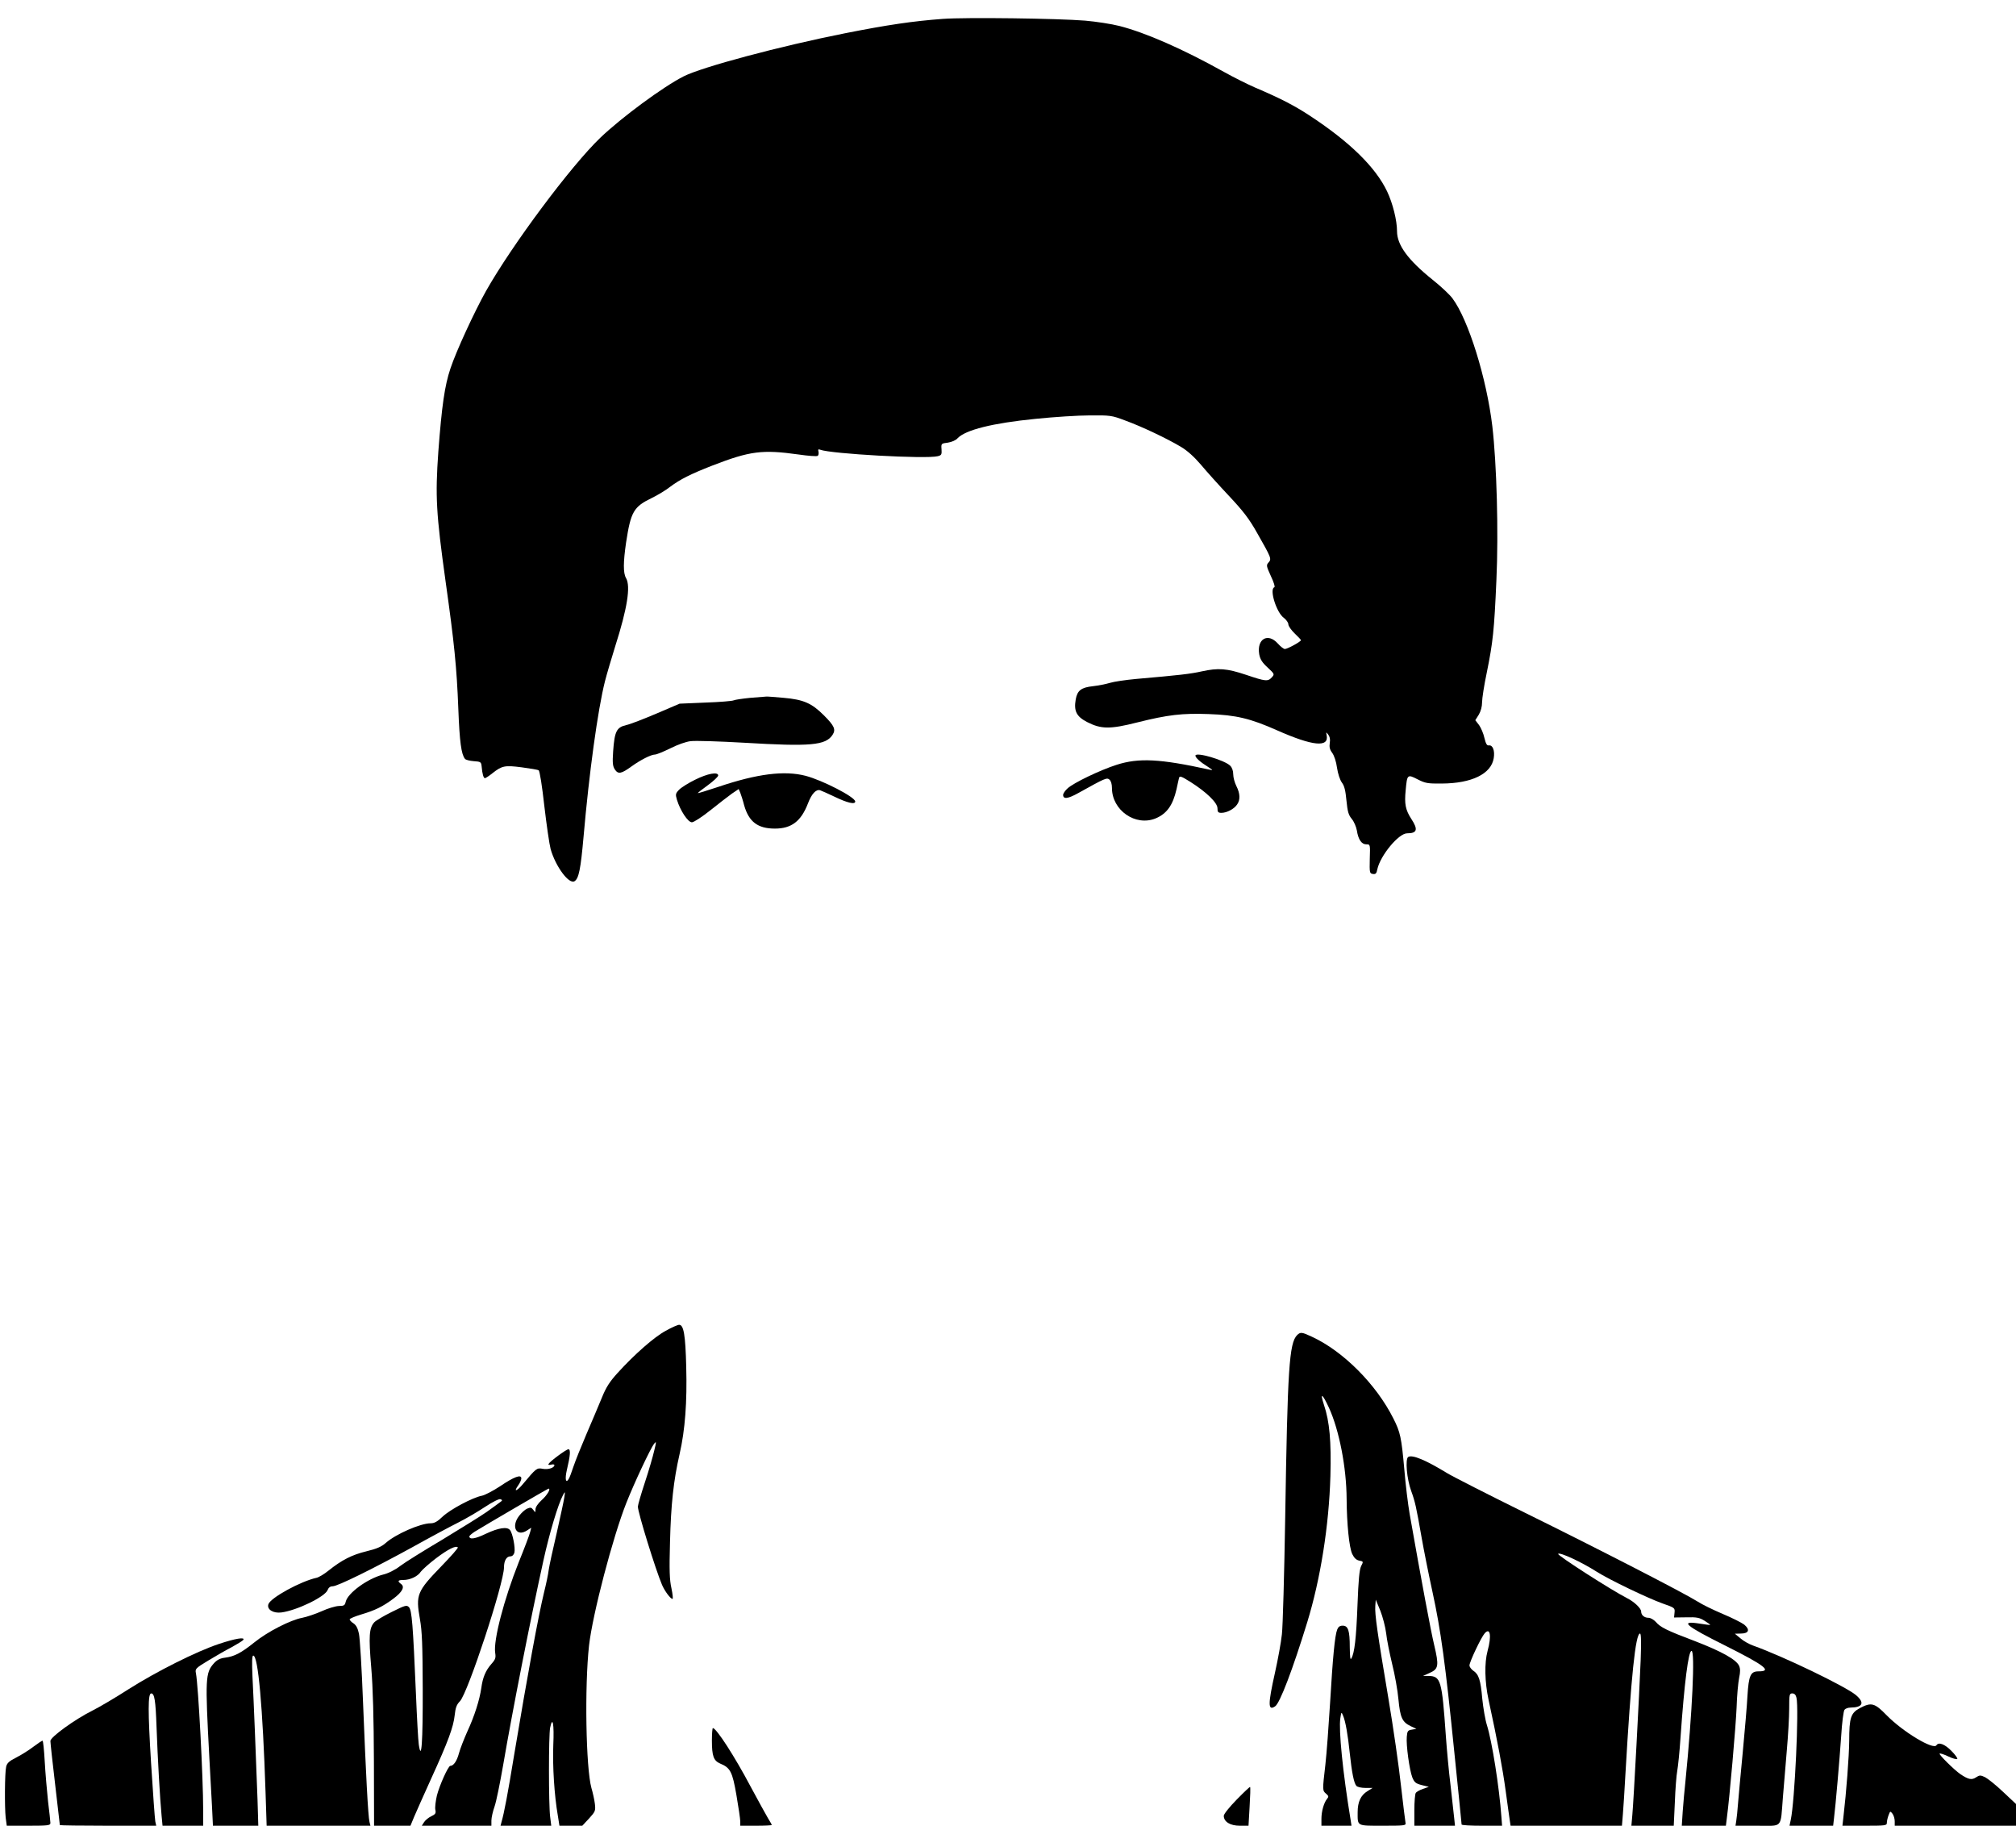 <?xml version="1.0" standalone="no"?>
<!DOCTYPE svg PUBLIC "-//W3C//DTD SVG 20010904//EN"
 "http://www.w3.org/TR/2001/REC-SVG-20010904/DTD/svg10.dtd">
<svg version="1.0" xmlns="http://www.w3.org/2000/svg"
 width="1280pt" height="1159pt" viewBox="0 0 1280 1159"
 preserveAspectRatio="xMidYMid meet">
<g transform="translate(0,1159) scale(0.1,-0.1)"
fill="#000000" stroke="none">
<path d="M5985 11470 c-189 -14 -351 -38 -619 -91 -413 -82 -908 -214 -1026
-274 -130 -66 -393 -260 -528 -389 -187 -179 -561 -681 -726 -973 -74 -132
-190 -383 -226 -492 -37 -110 -55 -238 -77 -529 -20 -283 -14 -391 46 -822 55
-390 71 -547 81 -810 8 -211 19 -288 42 -317 5 -7 31 -13 56 -15 44 -3 47 -5
50 -33 4 -48 12 -75 21 -75 4 0 26 14 47 31 61 48 78 52 186 38 53 -7 102 -15
108 -19 7 -4 22 -100 36 -226 14 -120 32 -244 40 -274 32 -112 117 -226 152
-204 27 17 39 78 57 281 35 402 90 806 136 988 11 44 41 144 65 222 77 241 99
381 69 433 -19 32 -18 101 0 225 30 197 48 228 164 284 35 17 87 48 115 70 64
48 129 81 270 136 238 92 316 102 545 70 61 -9 116 -13 122 -9 6 3 8 15 6 26
-4 15 -2 18 11 13 68 -26 672 -60 746 -41 24 6 26 11 24 44 -3 36 -2 37 40 42
25 4 51 15 62 28 50 53 222 96 494 123 116 12 272 22 346 22 129 1 139 0 223
-32 105 -38 267 -115 354 -167 41 -24 85 -64 127 -113 35 -42 115 -131 178
-198 91 -97 129 -146 179 -235 91 -160 94 -166 73 -189 -15 -17 -14 -22 15
-86 19 -40 28 -69 22 -71 -33 -11 13 -160 60 -194 16 -12 29 -31 29 -41 0 -11
18 -37 40 -58 22 -21 40 -40 40 -43 0 -9 -86 -56 -102 -56 -8 0 -28 16 -45 35
-63 70 -134 29 -118 -68 6 -32 18 -52 53 -84 45 -42 45 -43 27 -63 -25 -27
-39 -26 -163 16 -123 41 -177 45 -282 22 -71 -16 -141 -24 -416 -48 -66 -6
-141 -17 -167 -25 -26 -8 -74 -17 -107 -21 -75 -8 -100 -27 -110 -84 -13 -74
5 -109 73 -144 88 -45 145 -46 318 -2 196 49 286 59 453 53 174 -6 265 -28
434 -103 228 -101 332 -111 315 -30 -4 20 -4 20 10 3 10 -13 14 -30 10 -53 -4
-27 0 -43 16 -64 12 -17 25 -55 30 -94 6 -38 18 -76 31 -94 16 -21 23 -51 29
-115 7 -70 13 -91 34 -116 14 -17 28 -50 32 -73 9 -58 30 -88 60 -88 25 0 25
0 22 -92 -2 -89 -1 -93 20 -96 17 -3 23 3 28 30 19 87 135 228 189 228 64 0
71 24 27 91 -37 57 -45 95 -36 183 9 100 11 102 75 69 49 -25 64 -28 155 -27
189 1 313 61 329 161 8 47 -6 85 -31 81 -12 -2 -19 10 -28 47 -6 28 -22 65
-34 82 l-24 31 22 35 c13 22 21 51 21 79 0 24 13 109 30 189 39 192 47 266 61
587 14 302 2 738 -26 977 -36 302 -151 674 -253 811 -17 23 -73 76 -126 118
-157 126 -226 221 -226 308 0 69 -27 177 -63 253 -74 155 -239 316 -496 484
-95 62 -184 108 -344 176 -48 21 -136 65 -195 98 -264 147 -497 249 -664 292
-51 13 -149 28 -218 34 -171 14 -758 22 -905 11z"/>
<path d="M4763 7160 c-50 -5 -97 -12 -105 -16 -7 -4 -87 -11 -178 -14 l-165
-7 -145 -62 c-80 -34 -167 -68 -194 -74 -61 -14 -74 -39 -83 -166 -5 -75 -3
-94 11 -116 21 -31 40 -28 106 20 57 41 124 75 148 75 11 0 54 18 97 39 45 23
101 43 130 46 29 4 182 -1 340 -10 421 -25 517 -17 561 50 22 34 12 57 -55
124 -77 77 -129 100 -254 111 -56 5 -106 9 -112 8 -5 0 -51 -4 -102 -8z"/>
<path d="M7590 6793 c0 -13 30 -40 78 -70 36 -24 37 -24 7 -18 -309 68 -445
75 -585 30 -104 -33 -275 -115 -312 -150 -16 -14 -28 -33 -28 -41 0 -29 31
-25 97 12 171 95 180 99 197 85 10 -8 16 -29 16 -53 0 -142 150 -246 278 -193
71 30 109 84 132 185 6 30 14 63 16 72 4 14 15 10 71 -25 103 -65 173 -133
173 -168 0 -24 4 -29 25 -29 34 0 80 24 99 52 22 30 20 71 -4 118 -11 22 -20
55 -20 75 0 21 -7 42 -19 54 -36 36 -221 90 -221 64z"/>
<path d="M4413 6640 c-43 -21 -89 -50 -102 -64 -22 -23 -23 -29 -13 -63 21
-69 70 -143 95 -143 12 0 63 33 117 76 52 42 114 89 137 106 l43 29 10 -23 c5
-13 17 -49 25 -81 30 -104 86 -147 195 -147 105 0 166 46 210 160 23 61 52 92
78 83 9 -3 49 -21 87 -39 85 -41 135 -53 135 -32 0 28 -208 135 -315 163 -135
35 -308 13 -554 -70 -72 -24 -131 -42 -131 -40 0 2 29 25 65 51 36 26 65 54
65 61 0 25 -67 13 -147 -27z"/>
<path d="M4227 3142 c-73 -39 -200 -151 -306 -268 -50 -55 -73 -90 -101 -160
-20 -49 -64 -152 -97 -229 -33 -77 -70 -169 -82 -205 -12 -36 -25 -72 -31 -80
-18 -29 -24 2 -11 58 22 92 25 132 10 132 -13 0 -115 -75 -126 -93 -4 -6 2 -8
15 -5 12 4 22 2 22 -3 0 -17 -41 -30 -75 -23 -37 7 -41 3 -124 -96 -38 -46
-63 -55 -32 -11 12 16 21 37 21 46 0 27 -45 11 -135 -50 -44 -29 -96 -56 -115
-60 -59 -11 -201 -87 -249 -132 -33 -32 -53 -43 -76 -43 -66 0 -223 -69 -286
-125 -27 -24 -57 -37 -123 -53 -91 -22 -156 -55 -241 -123 -27 -22 -61 -42
-75 -45 -101 -22 -293 -127 -306 -168 -11 -33 31 -59 83 -52 99 13 277 100
293 142 6 16 17 24 32 24 31 0 254 110 506 248 111 62 242 132 290 156 48 24
125 69 170 99 52 34 90 53 100 50 13 -6 13 -8 -4 -20 -10 -8 -48 -35 -84 -61
-37 -26 -163 -104 -280 -175 -118 -70 -239 -145 -269 -168 -32 -25 -76 -47
-110 -55 -99 -26 -223 -117 -236 -172 -5 -23 -11 -27 -44 -27 -21 -1 -69 -15
-108 -33 -38 -17 -94 -36 -124 -42 -75 -14 -220 -88 -304 -156 -85 -68 -126
-89 -185 -97 -33 -4 -52 -14 -72 -36 -54 -61 -56 -93 -29 -596 6 -104 13 -245
17 -312 l6 -123 144 0 144 0 -5 167 c-9 246 -24 628 -32 780 -4 93 -3 133 5
133 31 0 60 -325 78 -867 l7 -213 329 0 330 0 -6 24 c-9 35 -23 306 -41 759
-8 213 -20 409 -26 436 -7 34 -18 55 -35 66 -13 8 -24 20 -24 25 0 5 33 19 73
31 88 26 137 50 204 100 58 43 75 76 49 94 -24 18 -20 25 14 25 44 0 93 23
112 53 10 13 53 52 98 86 76 57 124 81 137 68 3 -4 -44 -57 -105 -120 -155
-160 -163 -181 -136 -334 14 -79 17 -163 18 -443 1 -338 -8 -468 -25 -355 -4
28 -12 172 -18 320 -19 443 -26 535 -45 553 -14 14 -23 12 -109 -31 -51 -25
-101 -55 -111 -66 -32 -36 -36 -86 -19 -286 11 -129 16 -321 17 -597 l1 -408
116 0 115 0 24 58 c13 31 62 140 108 242 106 232 141 326 149 402 5 47 12 67
33 88 50 51 280 749 280 851 0 41 16 69 40 69 12 0 22 9 26 24 7 29 -11 123
-28 143 -18 23 -73 14 -152 -23 -68 -33 -106 -39 -106 -17 0 4 15 17 33 29 54
34 465 274 470 274 16 0 -10 -43 -44 -73 -24 -22 -39 -45 -39 -58 0 -22 -1
-22 -14 -4 -12 16 -18 17 -39 8 -14 -6 -37 -27 -52 -47 -52 -69 -15 -135 52
-91 l26 17 -7 -28 c-4 -16 -36 -102 -72 -190 -95 -239 -162 -498 -150 -576 5
-32 2 -42 -24 -71 -37 -42 -55 -86 -64 -152 -11 -77 -44 -180 -88 -275 -21
-47 -46 -110 -54 -140 -13 -49 -34 -80 -55 -80 -13 0 -68 -122 -85 -188 -8
-35 -13 -75 -10 -90 5 -23 1 -29 -26 -42 -17 -8 -38 -25 -46 -38 l-14 -22 221
0 221 0 0 33 c0 18 9 58 20 89 11 31 35 150 55 265 58 339 173 924 256 1300
38 172 92 353 124 413 13 24 14 23 8 -15 -3 -22 -25 -123 -48 -225 -24 -102
-47 -207 -51 -235 -3 -27 -17 -93 -30 -145 -35 -143 -104 -518 -189 -1027 -41
-250 -64 -372 -81 -430 l-6 -23 161 0 161 0 -7 57 c-10 77 -10 518 0 566 16
76 26 24 20 -111 -5 -133 6 -317 29 -449 l10 -63 73 0 72 0 43 46 c40 44 42
49 37 93 -3 25 -13 71 -22 101 -35 126 -44 644 -15 905 23 200 151 688 237
905 52 131 153 345 176 375 15 18 15 14 1 -43 -8 -35 -34 -126 -59 -201 -25
-76 -45 -145 -45 -155 0 -38 113 -402 153 -496 17 -40 54 -90 67 -90 4 0 1 30
-7 68 -12 53 -14 115 -9 292 6 240 22 390 61 560 35 153 48 330 42 553 -5 203
-16 267 -45 267 -9 0 -48 -17 -85 -38z"/>
<path d="M8236 3115 c-51 -51 -61 -213 -76 -1160 -6 -357 -15 -690 -21 -740
-5 -49 -25 -159 -44 -244 -45 -201 -45 -244 1 -213 30 19 112 235 204 534 84
274 138 612 147 928 6 219 -5 346 -41 452 -27 83 -10 72 32 -19 65 -142 111
-379 112 -578 1 -157 16 -310 36 -351 12 -24 25 -37 44 -41 27 -5 27 -6 12
-35 -11 -23 -17 -87 -23 -247 -8 -212 -19 -305 -39 -339 -7 -12 -9 8 -10 70 0
107 -10 138 -45 138 -18 0 -28 -7 -35 -25 -15 -39 -28 -177 -45 -465 -9 -146
-22 -323 -30 -393 -19 -163 -19 -164 5 -184 16 -14 17 -19 6 -32 -20 -24 -36
-79 -36 -127 l0 -44 95 0 96 0 -5 33 c-51 309 -77 574 -66 649 6 41 7 42 17
18 16 -37 31 -123 43 -240 13 -121 26 -189 42 -207 6 -7 31 -13 57 -13 l46 0
-32 -20 c-43 -26 -63 -68 -63 -134 0 -90 -8 -86 160 -86 136 0 148 1 144 18
-2 9 -15 116 -29 237 -13 121 -49 371 -80 555 -69 409 -87 533 -83 585 l3 40
29 -70 c15 -38 32 -103 37 -143 4 -40 22 -128 38 -195 17 -67 35 -168 40 -225
11 -116 24 -144 78 -170 l36 -17 -29 -5 c-26 -4 -29 -10 -32 -45 -5 -54 17
-211 35 -258 13 -32 22 -39 60 -49 l45 -11 -37 -13 c-21 -7 -42 -19 -46 -26
-5 -7 -9 -57 -9 -110 l0 -98 129 0 129 0 -5 48 c-3 26 -13 119 -23 207 -11 88
-24 230 -30 315 -25 355 -32 379 -110 381 l-35 0 42 19 c57 25 60 46 29 177
-22 92 -79 397 -156 833 -10 58 -26 186 -34 285 -18 200 -25 233 -69 320 -109
217 -318 427 -517 519 -64 30 -73 31 -94 11z"/>
<path d="M8941 2341 c-20 -13 -9 -140 19 -216 25 -69 31 -96 66 -295 14 -80
45 -235 69 -345 53 -243 82 -455 140 -1030 25 -242 45 -443 45 -447 0 -5 58
-8 129 -8 l128 0 -4 53 c-14 195 -60 483 -92 585 -11 34 -24 111 -30 170 -10
117 -22 154 -58 177 -12 9 -23 23 -23 33 0 22 75 180 97 204 35 39 44 -17 18
-112 -21 -77 -18 -198 6 -310 57 -262 90 -439 109 -580 12 -85 23 -170 26
-187 l5 -33 354 0 353 0 6 73 c3 39 11 153 16 252 36 622 64 895 93 895 7 0 8
-53 4 -167 -9 -224 -45 -901 -53 -985 l-6 -68 134 0 135 0 7 150 c3 82 10 171
15 197 5 27 15 122 21 213 24 346 50 550 70 550 23 0 5 -389 -39 -830 -6 -52
-13 -137 -17 -188 l-6 -92 140 0 140 0 6 48 c18 134 57 584 62 702 2 74 10
159 16 188 8 39 8 58 0 77 -18 40 -112 92 -278 156 -183 69 -222 89 -251 123
-13 14 -33 26 -46 26 -27 0 -47 17 -47 40 0 20 -44 62 -90 85 -100 51 -446
273 -437 281 11 12 150 -53 244 -113 78 -50 324 -168 419 -202 77 -27 79 -28
76 -58 l-3 -31 78 1 c66 2 84 -2 116 -22 21 -13 37 -25 35 -26 -2 -1 -31 2
-66 8 -132 21 -92 -13 163 -140 251 -126 299 -163 210 -163 -50 0 -62 -25 -70
-155 -3 -60 -17 -222 -30 -360 -13 -137 -27 -284 -30 -325 -3 -41 -8 -90 -11
-108 l-5 -32 139 0 c164 0 146 -21 162 180 6 74 17 209 25 300 8 91 15 209 15
263 0 90 1 97 20 97 13 0 22 -9 26 -27 17 -66 -11 -661 -36 -775 l-8 -38 138
0 139 0 5 43 c11 88 36 378 46 526 5 85 15 160 21 167 6 8 23 14 38 14 79 1
92 31 34 80 -68 56 -462 246 -653 314 -25 9 -61 29 -80 46 l-35 29 38 1 c51 0
60 25 21 57 -16 12 -77 43 -137 68 -59 25 -131 60 -160 79 -84 53 -628 333
-1093 562 -237 117 -461 231 -497 253 -136 83 -220 118 -246 102z"/>
<path d="M1390 1154 c-144 -48 -395 -174 -575 -288 -82 -53 -186 -114 -230
-136 -110 -55 -265 -167 -265 -192 0 -10 13 -134 30 -275 16 -140 30 -257 30
-259 0 -2 138 -4 306 -4 l306 0 -6 27 c-3 16 -15 184 -27 374 -20 325 -20 439
1 439 21 0 28 -44 34 -215 7 -193 22 -461 32 -562 l6 -63 129 0 129 0 0 98 c0
209 -31 794 -46 870 -6 28 -2 32 77 80 46 28 114 67 151 86 36 20 69 40 73 46
12 19 -50 9 -155 -26z"/>
<path d="M11809 747 c-58 -31 -68 -61 -68 -208 -1 -101 -18 -323 -37 -486 l-6
-53 141 0 c133 0 141 1 141 19 0 11 5 32 11 48 10 27 11 27 25 9 8 -11 14 -32
14 -48 l0 -28 385 0 385 0 0 69 0 69 -82 77 c-45 43 -97 84 -114 93 -30 14
-35 14 -58 -1 -27 -18 -48 -14 -100 21 -40 28 -137 124 -131 130 3 3 28 -5 55
-18 27 -13 53 -20 57 -16 4 3 -13 27 -37 51 -42 43 -81 58 -95 36 -19 -32
-213 85 -316 190 -77 79 -97 84 -170 46z"/>
<path d="M4520 541 c0 -99 11 -128 52 -146 65 -27 78 -51 104 -202 13 -76 24
-150 24 -165 l0 -28 100 0 c55 0 100 2 100 5 0 3 -11 22 -24 43 -12 20 -62
111 -111 202 -101 191 -217 370 -239 370 -3 0 -6 -36 -6 -79z"/>
<path d="M214 503 c-27 -21 -76 -52 -109 -69 -48 -24 -61 -37 -66 -60 -9 -39
-10 -256 -3 -322 l7 -52 138 0 c126 0 139 2 139 18 0 9 -7 71 -15 137 -7 66
-17 180 -21 253 -4 72 -10 132 -14 132 -4 0 -29 -17 -56 -37z"/>
<path d="M7852 166 c-46 -47 -82 -92 -82 -103 0 -38 41 -63 102 -63 l55 0 7
121 c4 67 6 123 3 125 -2 2 -40 -34 -85 -80z"/>
</g>
</svg>
